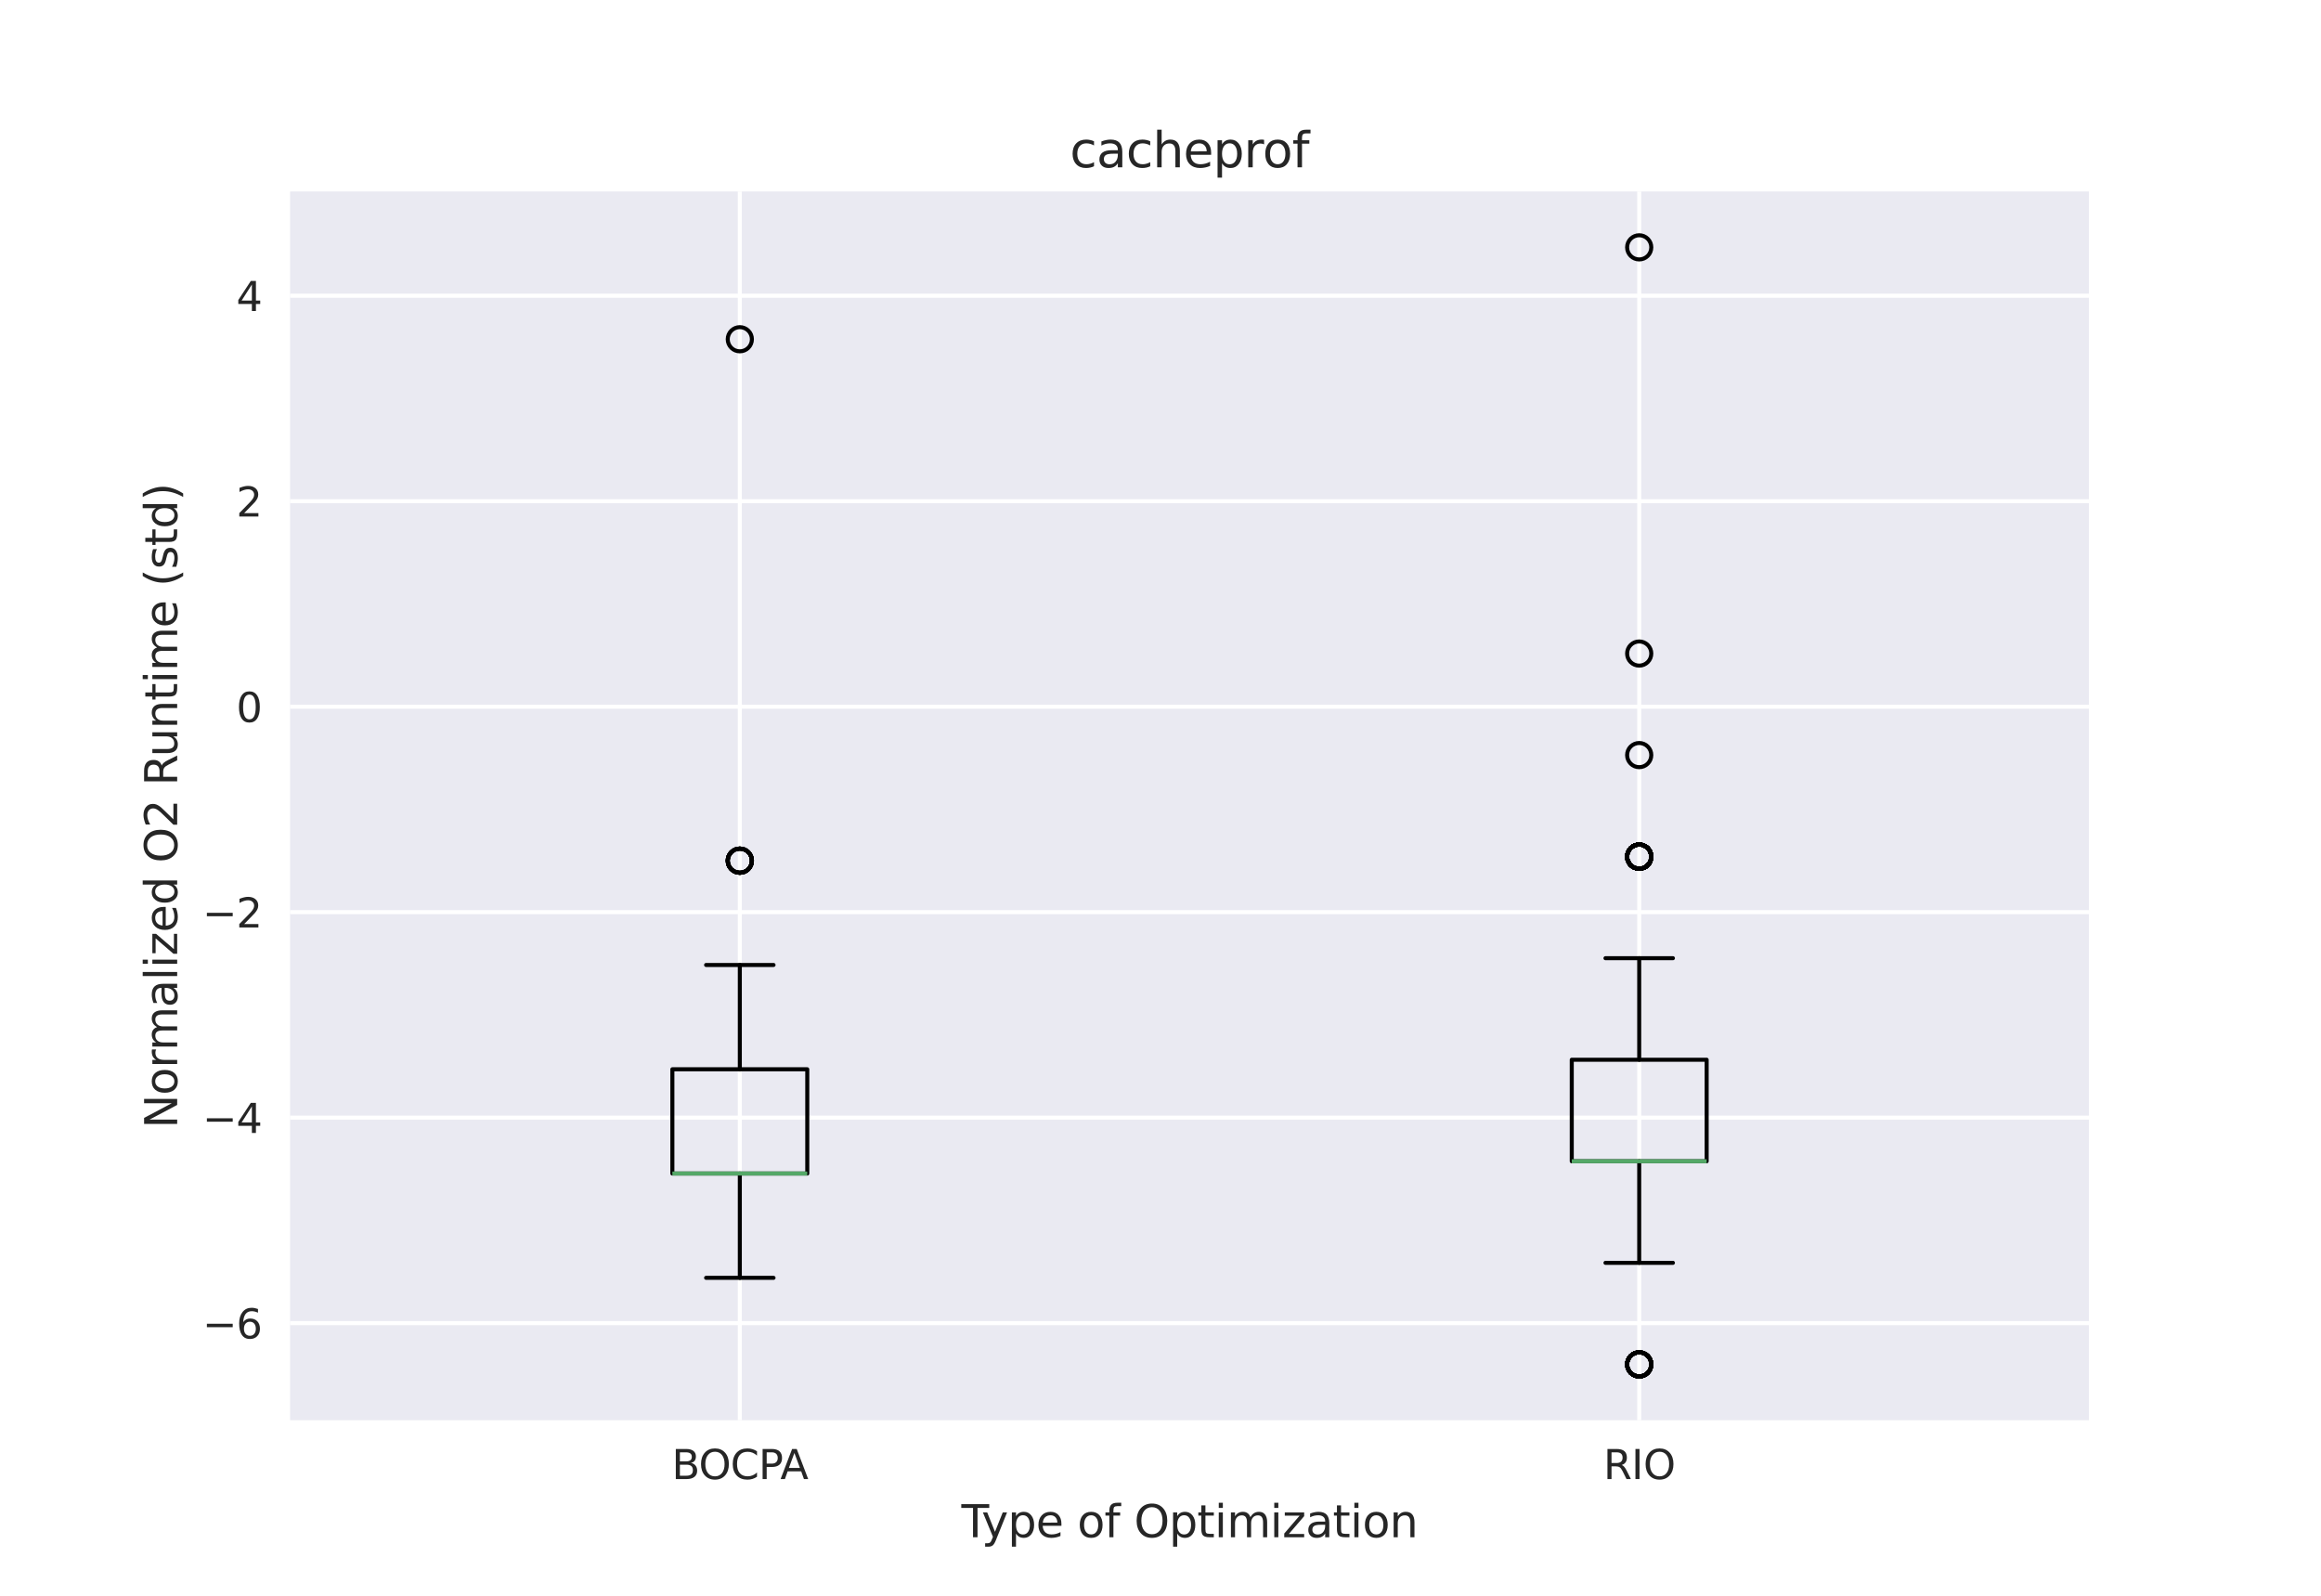 <?xml version="1.0" encoding="utf-8" standalone="no"?>
<!DOCTYPE svg PUBLIC "-//W3C//DTD SVG 1.1//EN"
  "http://www.w3.org/Graphics/SVG/1.1/DTD/svg11.dtd">
<svg xmlns:xlink="http://www.w3.org/1999/xlink" width="576pt" height="396pt" viewBox="0 0 576 396" xmlns="http://www.w3.org/2000/svg" version="1.1">
 <defs>
  <style type="text/css">*{stroke-linejoin: round; stroke-linecap: butt}</style>
 </defs>
 <g id="figure_1">
  <g id="patch_1">
   <path d="M 0 396 
L 576 396 
L 576 0 
L 0 0 
z
" style="fill: #ffffff"/>
  </g>
  <g id="axes_1">
   <g id="patch_2">
    <path d="M 72 352.44 
L 518.4 352.44 
L 518.4 47.52 
L 72 47.52 
z
" style="fill: #eaeaf2"/>
   </g>
   <g id="matplotlib.axis_1">
    <g id="xtick_1">
     <g id="line2d_1">
      <path d="M 183.6 352.44 
L 183.6 47.52 
" clip-path="url(#p7c542ad0e1)" style="fill: none; stroke: #ffffff; stroke-linecap: round"/>
     </g>
     <g id="text_1">
      <!-- BOCPA -->
      <g style="fill: #262626" transform="translate(166.713 367.038) scale(0.1 -0.1)">
       <defs>
        <path id="DejaVuSans-42" d="M 1259 2228 
L 1259 519 
L 2272 519 
Q 2781 519 3026 730 
Q 3272 941 3272 1375 
Q 3272 1813 3026 2020 
Q 2781 2228 2272 2228 
L 1259 2228 
z
M 1259 4147 
L 1259 2741 
L 2194 2741 
Q 2656 2741 2882 2914 
Q 3109 3088 3109 3444 
Q 3109 3797 2882 3972 
Q 2656 4147 2194 4147 
L 1259 4147 
z
M 628 4666 
L 2241 4666 
Q 2963 4666 3353 4366 
Q 3744 4066 3744 3513 
Q 3744 3084 3544 2831 
Q 3344 2578 2956 2516 
Q 3422 2416 3680 2098 
Q 3938 1781 3938 1306 
Q 3938 681 3513 340 
Q 3088 0 2303 0 
L 628 0 
L 628 4666 
z
" transform="scale(0.016)"/>
        <path id="DejaVuSans-4f" d="M 2522 4238 
Q 1834 4238 1429 3725 
Q 1025 3213 1025 2328 
Q 1025 1447 1429 934 
Q 1834 422 2522 422 
Q 3209 422 3611 934 
Q 4013 1447 4013 2328 
Q 4013 3213 3611 3725 
Q 3209 4238 2522 4238 
z
M 2522 4750 
Q 3503 4750 4090 4092 
Q 4678 3434 4678 2328 
Q 4678 1225 4090 567 
Q 3503 -91 2522 -91 
Q 1538 -91 948 565 
Q 359 1222 359 2328 
Q 359 3434 948 4092 
Q 1538 4750 2522 4750 
z
" transform="scale(0.016)"/>
        <path id="DejaVuSans-43" d="M 4122 4306 
L 4122 3641 
Q 3803 3938 3442 4084 
Q 3081 4231 2675 4231 
Q 1875 4231 1450 3742 
Q 1025 3253 1025 2328 
Q 1025 1406 1450 917 
Q 1875 428 2675 428 
Q 3081 428 3442 575 
Q 3803 722 4122 1019 
L 4122 359 
Q 3791 134 3420 21 
Q 3050 -91 2638 -91 
Q 1578 -91 968 557 
Q 359 1206 359 2328 
Q 359 3453 968 4101 
Q 1578 4750 2638 4750 
Q 3056 4750 3426 4639 
Q 3797 4528 4122 4306 
z
" transform="scale(0.016)"/>
        <path id="DejaVuSans-50" d="M 1259 4147 
L 1259 2394 
L 2053 2394 
Q 2494 2394 2734 2622 
Q 2975 2850 2975 3272 
Q 2975 3691 2734 3919 
Q 2494 4147 2053 4147 
L 1259 4147 
z
M 628 4666 
L 2053 4666 
Q 2838 4666 3239 4311 
Q 3641 3956 3641 3272 
Q 3641 2581 3239 2228 
Q 2838 1875 2053 1875 
L 1259 1875 
L 1259 0 
L 628 0 
L 628 4666 
z
" transform="scale(0.016)"/>
        <path id="DejaVuSans-41" d="M 2188 4044 
L 1331 1722 
L 3047 1722 
L 2188 4044 
z
M 1831 4666 
L 2547 4666 
L 4325 0 
L 3669 0 
L 3244 1197 
L 1141 1197 
L 716 0 
L 50 0 
L 1831 4666 
z
" transform="scale(0.016)"/>
       </defs>
       <use xlink:href="#DejaVuSans-42"/>
       <use xlink:href="#DejaVuSans-4f" x="66.854"/>
       <use xlink:href="#DejaVuSans-43" x="145.564"/>
       <use xlink:href="#DejaVuSans-50" x="215.389"/>
       <use xlink:href="#DejaVuSans-41" x="269.316"/>
      </g>
     </g>
    </g>
    <g id="xtick_2">
     <g id="line2d_2">
      <path d="M 406.8 352.44 
L 406.8 47.52 
" clip-path="url(#p7c542ad0e1)" style="fill: none; stroke: #ffffff; stroke-linecap: round"/>
     </g>
     <g id="text_2">
      <!-- RIO -->
      <g style="fill: #262626" transform="translate(397.915 367.038) scale(0.1 -0.1)">
       <defs>
        <path id="DejaVuSans-52" d="M 2841 2188 
Q 3044 2119 3236 1894 
Q 3428 1669 3622 1275 
L 4263 0 
L 3584 0 
L 2988 1197 
Q 2756 1666 2539 1819 
Q 2322 1972 1947 1972 
L 1259 1972 
L 1259 0 
L 628 0 
L 628 4666 
L 2053 4666 
Q 2853 4666 3247 4331 
Q 3641 3997 3641 3322 
Q 3641 2881 3436 2590 
Q 3231 2300 2841 2188 
z
M 1259 4147 
L 1259 2491 
L 2053 2491 
Q 2509 2491 2742 2702 
Q 2975 2913 2975 3322 
Q 2975 3731 2742 3939 
Q 2509 4147 2053 4147 
L 1259 4147 
z
" transform="scale(0.016)"/>
        <path id="DejaVuSans-49" d="M 628 4666 
L 1259 4666 
L 1259 0 
L 628 0 
L 628 4666 
z
" transform="scale(0.016)"/>
       </defs>
       <use xlink:href="#DejaVuSans-52"/>
       <use xlink:href="#DejaVuSans-49" x="69.482"/>
       <use xlink:href="#DejaVuSans-4f" x="98.975"/>
      </g>
     </g>
    </g>
    <g id="text_3">
     <!-- Type of Optimization -->
     <g style="fill: #262626" transform="translate(238.589 381.476) scale(0.11 -0.11)">
      <defs>
       <path id="DejaVuSans-54" d="M -19 4666 
L 3928 4666 
L 3928 4134 
L 2272 4134 
L 2272 0 
L 1638 0 
L 1638 4134 
L -19 4134 
L -19 4666 
z
" transform="scale(0.016)"/>
       <path id="DejaVuSans-79" d="M 2059 -325 
Q 1816 -950 1584 -1140 
Q 1353 -1331 966 -1331 
L 506 -1331 
L 506 -850 
L 844 -850 
Q 1081 -850 1212 -737 
Q 1344 -625 1503 -206 
L 1606 56 
L 191 3500 
L 800 3500 
L 1894 763 
L 2988 3500 
L 3597 3500 
L 2059 -325 
z
" transform="scale(0.016)"/>
       <path id="DejaVuSans-70" d="M 1159 525 
L 1159 -1331 
L 581 -1331 
L 581 3500 
L 1159 3500 
L 1159 2969 
Q 1341 3281 1617 3432 
Q 1894 3584 2278 3584 
Q 2916 3584 3314 3078 
Q 3713 2572 3713 1747 
Q 3713 922 3314 415 
Q 2916 -91 2278 -91 
Q 1894 -91 1617 61 
Q 1341 213 1159 525 
z
M 3116 1747 
Q 3116 2381 2855 2742 
Q 2594 3103 2138 3103 
Q 1681 3103 1420 2742 
Q 1159 2381 1159 1747 
Q 1159 1113 1420 752 
Q 1681 391 2138 391 
Q 2594 391 2855 752 
Q 3116 1113 3116 1747 
z
" transform="scale(0.016)"/>
       <path id="DejaVuSans-65" d="M 3597 1894 
L 3597 1613 
L 953 1613 
Q 991 1019 1311 708 
Q 1631 397 2203 397 
Q 2534 397 2845 478 
Q 3156 559 3463 722 
L 3463 178 
Q 3153 47 2828 -22 
Q 2503 -91 2169 -91 
Q 1331 -91 842 396 
Q 353 884 353 1716 
Q 353 2575 817 3079 
Q 1281 3584 2069 3584 
Q 2775 3584 3186 3129 
Q 3597 2675 3597 1894 
z
M 3022 2063 
Q 3016 2534 2758 2815 
Q 2500 3097 2075 3097 
Q 1594 3097 1305 2825 
Q 1016 2553 972 2059 
L 3022 2063 
z
" transform="scale(0.016)"/>
       <path id="DejaVuSans-20" transform="scale(0.016)"/>
       <path id="DejaVuSans-6f" d="M 1959 3097 
Q 1497 3097 1228 2736 
Q 959 2375 959 1747 
Q 959 1119 1226 758 
Q 1494 397 1959 397 
Q 2419 397 2687 759 
Q 2956 1122 2956 1747 
Q 2956 2369 2687 2733 
Q 2419 3097 1959 3097 
z
M 1959 3584 
Q 2709 3584 3137 3096 
Q 3566 2609 3566 1747 
Q 3566 888 3137 398 
Q 2709 -91 1959 -91 
Q 1206 -91 779 398 
Q 353 888 353 1747 
Q 353 2609 779 3096 
Q 1206 3584 1959 3584 
z
" transform="scale(0.016)"/>
       <path id="DejaVuSans-66" d="M 2375 4863 
L 2375 4384 
L 1825 4384 
Q 1516 4384 1395 4259 
Q 1275 4134 1275 3809 
L 1275 3500 
L 2222 3500 
L 2222 3053 
L 1275 3053 
L 1275 0 
L 697 0 
L 697 3053 
L 147 3053 
L 147 3500 
L 697 3500 
L 697 3744 
Q 697 4328 969 4595 
Q 1241 4863 1831 4863 
L 2375 4863 
z
" transform="scale(0.016)"/>
       <path id="DejaVuSans-74" d="M 1172 4494 
L 1172 3500 
L 2356 3500 
L 2356 3053 
L 1172 3053 
L 1172 1153 
Q 1172 725 1289 603 
Q 1406 481 1766 481 
L 2356 481 
L 2356 0 
L 1766 0 
Q 1100 0 847 248 
Q 594 497 594 1153 
L 594 3053 
L 172 3053 
L 172 3500 
L 594 3500 
L 594 4494 
L 1172 4494 
z
" transform="scale(0.016)"/>
       <path id="DejaVuSans-69" d="M 603 3500 
L 1178 3500 
L 1178 0 
L 603 0 
L 603 3500 
z
M 603 4863 
L 1178 4863 
L 1178 4134 
L 603 4134 
L 603 4863 
z
" transform="scale(0.016)"/>
       <path id="DejaVuSans-6d" d="M 3328 2828 
Q 3544 3216 3844 3400 
Q 4144 3584 4550 3584 
Q 5097 3584 5394 3201 
Q 5691 2819 5691 2113 
L 5691 0 
L 5113 0 
L 5113 2094 
Q 5113 2597 4934 2840 
Q 4756 3084 4391 3084 
Q 3944 3084 3684 2787 
Q 3425 2491 3425 1978 
L 3425 0 
L 2847 0 
L 2847 2094 
Q 2847 2600 2669 2842 
Q 2491 3084 2119 3084 
Q 1678 3084 1418 2786 
Q 1159 2488 1159 1978 
L 1159 0 
L 581 0 
L 581 3500 
L 1159 3500 
L 1159 2956 
Q 1356 3278 1631 3431 
Q 1906 3584 2284 3584 
Q 2666 3584 2933 3390 
Q 3200 3197 3328 2828 
z
" transform="scale(0.016)"/>
       <path id="DejaVuSans-7a" d="M 353 3500 
L 3084 3500 
L 3084 2975 
L 922 459 
L 3084 459 
L 3084 0 
L 275 0 
L 275 525 
L 2438 3041 
L 353 3041 
L 353 3500 
z
" transform="scale(0.016)"/>
       <path id="DejaVuSans-61" d="M 2194 1759 
Q 1497 1759 1228 1600 
Q 959 1441 959 1056 
Q 959 750 1161 570 
Q 1363 391 1709 391 
Q 2188 391 2477 730 
Q 2766 1069 2766 1631 
L 2766 1759 
L 2194 1759 
z
M 3341 1997 
L 3341 0 
L 2766 0 
L 2766 531 
Q 2569 213 2275 61 
Q 1981 -91 1556 -91 
Q 1019 -91 701 211 
Q 384 513 384 1019 
Q 384 1609 779 1909 
Q 1175 2209 1959 2209 
L 2766 2209 
L 2766 2266 
Q 2766 2663 2505 2880 
Q 2244 3097 1772 3097 
Q 1472 3097 1187 3025 
Q 903 2953 641 2809 
L 641 3341 
Q 956 3463 1253 3523 
Q 1550 3584 1831 3584 
Q 2591 3584 2966 3190 
Q 3341 2797 3341 1997 
z
" transform="scale(0.016)"/>
       <path id="DejaVuSans-6e" d="M 3513 2113 
L 3513 0 
L 2938 0 
L 2938 2094 
Q 2938 2591 2744 2837 
Q 2550 3084 2163 3084 
Q 1697 3084 1428 2787 
Q 1159 2491 1159 1978 
L 1159 0 
L 581 0 
L 581 3500 
L 1159 3500 
L 1159 2956 
Q 1366 3272 1645 3428 
Q 1925 3584 2291 3584 
Q 2894 3584 3203 3211 
Q 3513 2838 3513 2113 
z
" transform="scale(0.016)"/>
      </defs>
      <use xlink:href="#DejaVuSans-54"/>
      <use xlink:href="#DejaVuSans-79" x="45.459"/>
      <use xlink:href="#DejaVuSans-70" x="104.639"/>
      <use xlink:href="#DejaVuSans-65" x="168.115"/>
      <use xlink:href="#DejaVuSans-20" x="229.639"/>
      <use xlink:href="#DejaVuSans-6f" x="261.426"/>
      <use xlink:href="#DejaVuSans-66" x="322.607"/>
      <use xlink:href="#DejaVuSans-20" x="357.812"/>
      <use xlink:href="#DejaVuSans-4f" x="389.6"/>
      <use xlink:href="#DejaVuSans-70" x="468.311"/>
      <use xlink:href="#DejaVuSans-74" x="531.787"/>
      <use xlink:href="#DejaVuSans-69" x="570.996"/>
      <use xlink:href="#DejaVuSans-6d" x="598.779"/>
      <use xlink:href="#DejaVuSans-69" x="696.191"/>
      <use xlink:href="#DejaVuSans-7a" x="723.975"/>
      <use xlink:href="#DejaVuSans-61" x="776.465"/>
      <use xlink:href="#DejaVuSans-74" x="837.744"/>
      <use xlink:href="#DejaVuSans-69" x="876.953"/>
      <use xlink:href="#DejaVuSans-6f" x="904.736"/>
      <use xlink:href="#DejaVuSans-6e" x="965.918"/>
     </g>
    </g>
   </g>
   <g id="matplotlib.axis_2">
    <g id="ytick_1">
     <g id="line2d_3">
      <path d="M 72 328.334 
L 518.4 328.334 
" clip-path="url(#p7c542ad0e1)" style="fill: none; stroke: #ffffff; stroke-linecap: round"/>
     </g>
     <g id="text_4">
      <!-- −6 -->
      <g style="fill: #262626" transform="translate(50.258 332.134) scale(0.1 -0.1)">
       <defs>
        <path id="DejaVuSans-2212" d="M 678 2272 
L 4684 2272 
L 4684 1741 
L 678 1741 
L 678 2272 
z
" transform="scale(0.016)"/>
        <path id="DejaVuSans-36" d="M 2113 2584 
Q 1688 2584 1439 2293 
Q 1191 2003 1191 1497 
Q 1191 994 1439 701 
Q 1688 409 2113 409 
Q 2538 409 2786 701 
Q 3034 994 3034 1497 
Q 3034 2003 2786 2293 
Q 2538 2584 2113 2584 
z
M 3366 4563 
L 3366 3988 
Q 3128 4100 2886 4159 
Q 2644 4219 2406 4219 
Q 1781 4219 1451 3797 
Q 1122 3375 1075 2522 
Q 1259 2794 1537 2939 
Q 1816 3084 2150 3084 
Q 2853 3084 3261 2657 
Q 3669 2231 3669 1497 
Q 3669 778 3244 343 
Q 2819 -91 2113 -91 
Q 1303 -91 875 529 
Q 447 1150 447 2328 
Q 447 3434 972 4092 
Q 1497 4750 2381 4750 
Q 2619 4750 2861 4703 
Q 3103 4656 3366 4563 
z
" transform="scale(0.016)"/>
       </defs>
       <use xlink:href="#DejaVuSans-2212"/>
       <use xlink:href="#DejaVuSans-36" x="83.789"/>
      </g>
     </g>
    </g>
    <g id="ytick_2">
     <g id="line2d_4">
      <path d="M 72 277.346 
L 518.4 277.346 
" clip-path="url(#p7c542ad0e1)" style="fill: none; stroke: #ffffff; stroke-linecap: round"/>
     </g>
     <g id="text_5">
      <!-- −4 -->
      <g style="fill: #262626" transform="translate(50.258 281.145) scale(0.1 -0.1)">
       <defs>
        <path id="DejaVuSans-34" d="M 2419 4116 
L 825 1625 
L 2419 1625 
L 2419 4116 
z
M 2253 4666 
L 3047 4666 
L 3047 1625 
L 3713 1625 
L 3713 1100 
L 3047 1100 
L 3047 0 
L 2419 0 
L 2419 1100 
L 313 1100 
L 313 1709 
L 2253 4666 
z
" transform="scale(0.016)"/>
       </defs>
       <use xlink:href="#DejaVuSans-2212"/>
       <use xlink:href="#DejaVuSans-34" x="83.789"/>
      </g>
     </g>
    </g>
    <g id="ytick_3">
     <g id="line2d_5">
      <path d="M 72 226.357 
L 518.4 226.357 
" clip-path="url(#p7c542ad0e1)" style="fill: none; stroke: #ffffff; stroke-linecap: round"/>
     </g>
     <g id="text_6">
      <!-- −2 -->
      <g style="fill: #262626" transform="translate(50.258 230.156) scale(0.1 -0.1)">
       <defs>
        <path id="DejaVuSans-32" d="M 1228 531 
L 3431 531 
L 3431 0 
L 469 0 
L 469 531 
Q 828 903 1448 1529 
Q 2069 2156 2228 2338 
Q 2531 2678 2651 2914 
Q 2772 3150 2772 3378 
Q 2772 3750 2511 3984 
Q 2250 4219 1831 4219 
Q 1534 4219 1204 4116 
Q 875 4013 500 3803 
L 500 4441 
Q 881 4594 1212 4672 
Q 1544 4750 1819 4750 
Q 2544 4750 2975 4387 
Q 3406 4025 3406 3419 
Q 3406 3131 3298 2873 
Q 3191 2616 2906 2266 
Q 2828 2175 2409 1742 
Q 1991 1309 1228 531 
z
" transform="scale(0.016)"/>
       </defs>
       <use xlink:href="#DejaVuSans-2212"/>
       <use xlink:href="#DejaVuSans-32" x="83.789"/>
      </g>
     </g>
    </g>
    <g id="ytick_4">
     <g id="line2d_6">
      <path d="M 72 175.368 
L 518.4 175.368 
" clip-path="url(#p7c542ad0e1)" style="fill: none; stroke: #ffffff; stroke-linecap: round"/>
     </g>
     <g id="text_7">
      <!-- 0 -->
      <g style="fill: #262626" transform="translate(58.638 179.167) scale(0.1 -0.1)">
       <defs>
        <path id="DejaVuSans-30" d="M 2034 4250 
Q 1547 4250 1301 3770 
Q 1056 3291 1056 2328 
Q 1056 1369 1301 889 
Q 1547 409 2034 409 
Q 2525 409 2770 889 
Q 3016 1369 3016 2328 
Q 3016 3291 2770 3770 
Q 2525 4250 2034 4250 
z
M 2034 4750 
Q 2819 4750 3233 4129 
Q 3647 3509 3647 2328 
Q 3647 1150 3233 529 
Q 2819 -91 2034 -91 
Q 1250 -91 836 529 
Q 422 1150 422 2328 
Q 422 3509 836 4129 
Q 1250 4750 2034 4750 
z
" transform="scale(0.016)"/>
       </defs>
       <use xlink:href="#DejaVuSans-30"/>
      </g>
     </g>
    </g>
    <g id="ytick_5">
     <g id="line2d_7">
      <path d="M 72 124.379 
L 518.4 124.379 
" clip-path="url(#p7c542ad0e1)" style="fill: none; stroke: #ffffff; stroke-linecap: round"/>
     </g>
     <g id="text_8">
      <!-- 2 -->
      <g style="fill: #262626" transform="translate(58.638 128.178) scale(0.1 -0.1)">
       <use xlink:href="#DejaVuSans-32"/>
      </g>
     </g>
    </g>
    <g id="ytick_6">
     <g id="line2d_8">
      <path d="M 72 73.39 
L 518.4 73.39 
" clip-path="url(#p7c542ad0e1)" style="fill: none; stroke: #ffffff; stroke-linecap: round"/>
     </g>
     <g id="text_9">
      <!-- 4 -->
      <g style="fill: #262626" transform="translate(58.638 77.19) scale(0.1 -0.1)">
       <use xlink:href="#DejaVuSans-34"/>
      </g>
     </g>
    </g>
    <g id="text_10">
     <!-- Normalized O2 Runtime (std) -->
     <g style="fill: #262626" transform="translate(43.97 280.02) rotate(-90) scale(0.11 -0.11)">
      <defs>
       <path id="DejaVuSans-4e" d="M 628 4666 
L 1478 4666 
L 3547 763 
L 3547 4666 
L 4159 4666 
L 4159 0 
L 3309 0 
L 1241 3903 
L 1241 0 
L 628 0 
L 628 4666 
z
" transform="scale(0.016)"/>
       <path id="DejaVuSans-72" d="M 2631 2963 
Q 2534 3019 2420 3045 
Q 2306 3072 2169 3072 
Q 1681 3072 1420 2755 
Q 1159 2438 1159 1844 
L 1159 0 
L 581 0 
L 581 3500 
L 1159 3500 
L 1159 2956 
Q 1341 3275 1631 3429 
Q 1922 3584 2338 3584 
Q 2397 3584 2469 3576 
Q 2541 3569 2628 3553 
L 2631 2963 
z
" transform="scale(0.016)"/>
       <path id="DejaVuSans-6c" d="M 603 4863 
L 1178 4863 
L 1178 0 
L 603 0 
L 603 4863 
z
" transform="scale(0.016)"/>
       <path id="DejaVuSans-64" d="M 2906 2969 
L 2906 4863 
L 3481 4863 
L 3481 0 
L 2906 0 
L 2906 525 
Q 2725 213 2448 61 
Q 2172 -91 1784 -91 
Q 1150 -91 751 415 
Q 353 922 353 1747 
Q 353 2572 751 3078 
Q 1150 3584 1784 3584 
Q 2172 3584 2448 3432 
Q 2725 3281 2906 2969 
z
M 947 1747 
Q 947 1113 1208 752 
Q 1469 391 1925 391 
Q 2381 391 2643 752 
Q 2906 1113 2906 1747 
Q 2906 2381 2643 2742 
Q 2381 3103 1925 3103 
Q 1469 3103 1208 2742 
Q 947 2381 947 1747 
z
" transform="scale(0.016)"/>
       <path id="DejaVuSans-75" d="M 544 1381 
L 544 3500 
L 1119 3500 
L 1119 1403 
Q 1119 906 1312 657 
Q 1506 409 1894 409 
Q 2359 409 2629 706 
Q 2900 1003 2900 1516 
L 2900 3500 
L 3475 3500 
L 3475 0 
L 2900 0 
L 2900 538 
Q 2691 219 2414 64 
Q 2138 -91 1772 -91 
Q 1169 -91 856 284 
Q 544 659 544 1381 
z
M 1991 3584 
L 1991 3584 
z
" transform="scale(0.016)"/>
       <path id="DejaVuSans-28" d="M 1984 4856 
Q 1566 4138 1362 3434 
Q 1159 2731 1159 2009 
Q 1159 1288 1364 580 
Q 1569 -128 1984 -844 
L 1484 -844 
Q 1016 -109 783 600 
Q 550 1309 550 2009 
Q 550 2706 781 3412 
Q 1013 4119 1484 4856 
L 1984 4856 
z
" transform="scale(0.016)"/>
       <path id="DejaVuSans-73" d="M 2834 3397 
L 2834 2853 
Q 2591 2978 2328 3040 
Q 2066 3103 1784 3103 
Q 1356 3103 1142 2972 
Q 928 2841 928 2578 
Q 928 2378 1081 2264 
Q 1234 2150 1697 2047 
L 1894 2003 
Q 2506 1872 2764 1633 
Q 3022 1394 3022 966 
Q 3022 478 2636 193 
Q 2250 -91 1575 -91 
Q 1294 -91 989 -36 
Q 684 19 347 128 
L 347 722 
Q 666 556 975 473 
Q 1284 391 1588 391 
Q 1994 391 2212 530 
Q 2431 669 2431 922 
Q 2431 1156 2273 1281 
Q 2116 1406 1581 1522 
L 1381 1569 
Q 847 1681 609 1914 
Q 372 2147 372 2553 
Q 372 3047 722 3315 
Q 1072 3584 1716 3584 
Q 2034 3584 2315 3537 
Q 2597 3491 2834 3397 
z
" transform="scale(0.016)"/>
       <path id="DejaVuSans-29" d="M 513 4856 
L 1013 4856 
Q 1481 4119 1714 3412 
Q 1947 2706 1947 2009 
Q 1947 1309 1714 600 
Q 1481 -109 1013 -844 
L 513 -844 
Q 928 -128 1133 580 
Q 1338 1288 1338 2009 
Q 1338 2731 1133 3434 
Q 928 4138 513 4856 
z
" transform="scale(0.016)"/>
      </defs>
      <use xlink:href="#DejaVuSans-4e"/>
      <use xlink:href="#DejaVuSans-6f" x="74.805"/>
      <use xlink:href="#DejaVuSans-72" x="135.986"/>
      <use xlink:href="#DejaVuSans-6d" x="175.35"/>
      <use xlink:href="#DejaVuSans-61" x="272.762"/>
      <use xlink:href="#DejaVuSans-6c" x="334.041"/>
      <use xlink:href="#DejaVuSans-69" x="361.824"/>
      <use xlink:href="#DejaVuSans-7a" x="389.607"/>
      <use xlink:href="#DejaVuSans-65" x="442.098"/>
      <use xlink:href="#DejaVuSans-64" x="503.621"/>
      <use xlink:href="#DejaVuSans-20" x="567.098"/>
      <use xlink:href="#DejaVuSans-4f" x="598.885"/>
      <use xlink:href="#DejaVuSans-32" x="677.596"/>
      <use xlink:href="#DejaVuSans-20" x="741.219"/>
      <use xlink:href="#DejaVuSans-52" x="773.006"/>
      <use xlink:href="#DejaVuSans-75" x="837.988"/>
      <use xlink:href="#DejaVuSans-6e" x="901.367"/>
      <use xlink:href="#DejaVuSans-74" x="964.746"/>
      <use xlink:href="#DejaVuSans-69" x="1003.955"/>
      <use xlink:href="#DejaVuSans-6d" x="1031.738"/>
      <use xlink:href="#DejaVuSans-65" x="1129.15"/>
      <use xlink:href="#DejaVuSans-20" x="1190.674"/>
      <use xlink:href="#DejaVuSans-28" x="1222.461"/>
      <use xlink:href="#DejaVuSans-73" x="1261.475"/>
      <use xlink:href="#DejaVuSans-74" x="1313.574"/>
      <use xlink:href="#DejaVuSans-64" x="1352.783"/>
      <use xlink:href="#DejaVuSans-29" x="1416.26"/>
     </g>
    </g>
   </g>
   <g id="line2d_9">
    <path d="M 166.86 291.223 
L 200.34 291.223 
L 200.34 265.343 
L 166.86 265.343 
L 166.86 291.223 
" clip-path="url(#p7c542ad0e1)" style="fill: none; stroke: #000000; stroke-linecap: round"/>
   </g>
   <g id="line2d_10">
    <path d="M 183.6 291.223 
L 183.6 317.103 
" clip-path="url(#p7c542ad0e1)" style="fill: none; stroke: #000000; stroke-linecap: round"/>
   </g>
   <g id="line2d_11">
    <path d="M 183.6 265.343 
L 183.6 239.464 
" clip-path="url(#p7c542ad0e1)" style="fill: none; stroke: #000000; stroke-linecap: round"/>
   </g>
   <g id="line2d_12">
    <path d="M 175.23 317.103 
L 191.97 317.103 
" clip-path="url(#p7c542ad0e1)" style="fill: none; stroke: #000000; stroke-linecap: round"/>
   </g>
   <g id="line2d_13">
    <path d="M 175.23 239.464 
L 191.97 239.464 
" clip-path="url(#p7c542ad0e1)" style="fill: none; stroke: #000000; stroke-linecap: round"/>
   </g>
   <g id="line2d_14">
    <defs>
     <path id="m6aec4cf958" d="M 0 3 
C 0.796 3 1.559 2.684 2.121 2.121 
C 2.684 1.559 3 0.796 3 0 
C 3 -0.796 2.684 -1.559 2.121 -2.121 
C 1.559 -2.684 0.796 -3 0 -3 
C -0.796 -3 -1.559 -2.684 -2.121 -2.121 
C -2.684 -1.559 -3 -0.796 -3 0 
C -3 0.796 -2.684 1.559 -2.121 2.121 
C -1.559 2.684 -0.796 3 0 3 
z
" style="stroke: #000000"/>
    </defs>
    <g clip-path="url(#p7c542ad0e1)">
     <use xlink:href="#m6aec4cf958" x="183.6" y="213.584" style="fill-opacity: 0; stroke: #000000"/>
     <use xlink:href="#m6aec4cf958" x="183.6" y="213.584" style="fill-opacity: 0; stroke: #000000"/>
     <use xlink:href="#m6aec4cf958" x="183.6" y="84.185" style="fill-opacity: 0; stroke: #000000"/>
     <use xlink:href="#m6aec4cf958" x="183.6" y="213.584" style="fill-opacity: 0; stroke: #000000"/>
     <use xlink:href="#m6aec4cf958" x="183.6" y="213.584" style="fill-opacity: 0; stroke: #000000"/>
     <use xlink:href="#m6aec4cf958" x="183.6" y="213.584" style="fill-opacity: 0; stroke: #000000"/>
     <use xlink:href="#m6aec4cf958" x="183.6" y="213.584" style="fill-opacity: 0; stroke: #000000"/>
    </g>
   </g>
   <g id="line2d_15">
    <path d="M 390.06 288.18 
L 423.54 288.18 
L 423.54 262.98 
L 390.06 262.98 
L 390.06 288.18 
" clip-path="url(#p7c542ad0e1)" style="fill: none; stroke: #000000; stroke-linecap: round"/>
   </g>
   <g id="line2d_16">
    <path d="M 406.8 288.18 
L 406.8 313.38 
" clip-path="url(#p7c542ad0e1)" style="fill: none; stroke: #000000; stroke-linecap: round"/>
   </g>
   <g id="line2d_17">
    <path d="M 406.8 262.98 
L 406.8 237.78 
" clip-path="url(#p7c542ad0e1)" style="fill: none; stroke: #000000; stroke-linecap: round"/>
   </g>
   <g id="line2d_18">
    <path d="M 398.43 313.38 
L 415.17 313.38 
" clip-path="url(#p7c542ad0e1)" style="fill: none; stroke: #000000; stroke-linecap: round"/>
   </g>
   <g id="line2d_19">
    <path d="M 398.43 237.78 
L 415.17 237.78 
" clip-path="url(#p7c542ad0e1)" style="fill: none; stroke: #000000; stroke-linecap: round"/>
   </g>
   <g id="line2d_20">
    <g clip-path="url(#p7c542ad0e1)">
     <use xlink:href="#m6aec4cf958" x="406.8" y="338.58" style="fill-opacity: 0; stroke: #000000"/>
     <use xlink:href="#m6aec4cf958" x="406.8" y="338.58" style="fill-opacity: 0; stroke: #000000"/>
     <use xlink:href="#m6aec4cf958" x="406.8" y="338.58" style="fill-opacity: 0; stroke: #000000"/>
     <use xlink:href="#m6aec4cf958" x="406.8" y="338.58" style="fill-opacity: 0; stroke: #000000"/>
     <use xlink:href="#m6aec4cf958" x="406.8" y="338.58" style="fill-opacity: 0; stroke: #000000"/>
     <use xlink:href="#m6aec4cf958" x="406.8" y="338.58" style="fill-opacity: 0; stroke: #000000"/>
     <use xlink:href="#m6aec4cf958" x="406.8" y="338.58" style="fill-opacity: 0; stroke: #000000"/>
     <use xlink:href="#m6aec4cf958" x="406.8" y="338.58" style="fill-opacity: 0; stroke: #000000"/>
     <use xlink:href="#m6aec4cf958" x="406.8" y="338.58" style="fill-opacity: 0; stroke: #000000"/>
     <use xlink:href="#m6aec4cf958" x="406.8" y="338.58" style="fill-opacity: 0; stroke: #000000"/>
     <use xlink:href="#m6aec4cf958" x="406.8" y="338.58" style="fill-opacity: 0; stroke: #000000"/>
     <use xlink:href="#m6aec4cf958" x="406.8" y="212.58" style="fill-opacity: 0; stroke: #000000"/>
     <use xlink:href="#m6aec4cf958" x="406.8" y="212.58" style="fill-opacity: 0; stroke: #000000"/>
     <use xlink:href="#m6aec4cf958" x="406.8" y="212.58" style="fill-opacity: 0; stroke: #000000"/>
     <use xlink:href="#m6aec4cf958" x="406.8" y="212.58" style="fill-opacity: 0; stroke: #000000"/>
     <use xlink:href="#m6aec4cf958" x="406.8" y="212.58" style="fill-opacity: 0; stroke: #000000"/>
     <use xlink:href="#m6aec4cf958" x="406.8" y="212.58" style="fill-opacity: 0; stroke: #000000"/>
     <use xlink:href="#m6aec4cf958" x="406.8" y="212.58" style="fill-opacity: 0; stroke: #000000"/>
     <use xlink:href="#m6aec4cf958" x="406.8" y="212.58" style="fill-opacity: 0; stroke: #000000"/>
     <use xlink:href="#m6aec4cf958" x="406.8" y="212.58" style="fill-opacity: 0; stroke: #000000"/>
     <use xlink:href="#m6aec4cf958" x="406.8" y="212.58" style="fill-opacity: 0; stroke: #000000"/>
     <use xlink:href="#m6aec4cf958" x="406.8" y="162.18" style="fill-opacity: 0; stroke: #000000"/>
     <use xlink:href="#m6aec4cf958" x="406.8" y="212.58" style="fill-opacity: 0; stroke: #000000"/>
     <use xlink:href="#m6aec4cf958" x="406.8" y="212.58" style="fill-opacity: 0; stroke: #000000"/>
     <use xlink:href="#m6aec4cf958" x="406.8" y="187.38" style="fill-opacity: 0; stroke: #000000"/>
     <use xlink:href="#m6aec4cf958" x="406.8" y="212.58" style="fill-opacity: 0; stroke: #000000"/>
     <use xlink:href="#m6aec4cf958" x="406.8" y="212.58" style="fill-opacity: 0; stroke: #000000"/>
     <use xlink:href="#m6aec4cf958" x="406.8" y="212.58" style="fill-opacity: 0; stroke: #000000"/>
     <use xlink:href="#m6aec4cf958" x="406.8" y="212.58" style="fill-opacity: 0; stroke: #000000"/>
     <use xlink:href="#m6aec4cf958" x="406.8" y="212.58" style="fill-opacity: 0; stroke: #000000"/>
     <use xlink:href="#m6aec4cf958" x="406.8" y="212.58" style="fill-opacity: 0; stroke: #000000"/>
     <use xlink:href="#m6aec4cf958" x="406.8" y="212.58" style="fill-opacity: 0; stroke: #000000"/>
     <use xlink:href="#m6aec4cf958" x="406.8" y="212.58" style="fill-opacity: 0; stroke: #000000"/>
     <use xlink:href="#m6aec4cf958" x="406.8" y="212.58" style="fill-opacity: 0; stroke: #000000"/>
     <use xlink:href="#m6aec4cf958" x="406.8" y="212.58" style="fill-opacity: 0; stroke: #000000"/>
     <use xlink:href="#m6aec4cf958" x="406.8" y="61.38" style="fill-opacity: 0; stroke: #000000"/>
     <use xlink:href="#m6aec4cf958" x="406.8" y="212.58" style="fill-opacity: 0; stroke: #000000"/>
     <use xlink:href="#m6aec4cf958" x="406.8" y="212.58" style="fill-opacity: 0; stroke: #000000"/>
     <use xlink:href="#m6aec4cf958" x="406.8" y="212.58" style="fill-opacity: 0; stroke: #000000"/>
     <use xlink:href="#m6aec4cf958" x="406.8" y="212.58" style="fill-opacity: 0; stroke: #000000"/>
    </g>
   </g>
   <g id="line2d_21">
    <path d="M 166.86 291.223 
L 200.34 291.223 
" clip-path="url(#p7c542ad0e1)" style="fill: none; stroke: #55a868"/>
   </g>
   <g id="line2d_22">
    <path d="M 390.06 288.18 
L 423.54 288.18 
" clip-path="url(#p7c542ad0e1)" style="fill: none; stroke: #55a868"/>
   </g>
   <g id="patch_3">
    <path d="M 72 352.44 
L 72 47.52 
" style="fill: none"/>
   </g>
   <g id="patch_4">
    <path d="M 518.4 352.44 
L 518.4 47.52 
" style="fill: none"/>
   </g>
   <g id="patch_5">
    <path d="M 72 352.44 
L 518.4 352.44 
" style="fill: none"/>
   </g>
   <g id="patch_6">
    <path d="M 72 47.52 
L 518.4 47.52 
" style="fill: none"/>
   </g>
   <g id="text_11">
    <!-- cacheprof -->
    <g style="fill: #262626" transform="translate(265.507 41.52) scale(0.12 -0.12)">
     <defs>
      <path id="DejaVuSans-63" d="M 3122 3366 
L 3122 2828 
Q 2878 2963 2633 3030 
Q 2388 3097 2138 3097 
Q 1578 3097 1268 2742 
Q 959 2388 959 1747 
Q 959 1106 1268 751 
Q 1578 397 2138 397 
Q 2388 397 2633 464 
Q 2878 531 3122 666 
L 3122 134 
Q 2881 22 2623 -34 
Q 2366 -91 2075 -91 
Q 1284 -91 818 406 
Q 353 903 353 1747 
Q 353 2603 823 3093 
Q 1294 3584 2113 3584 
Q 2378 3584 2631 3529 
Q 2884 3475 3122 3366 
z
" transform="scale(0.016)"/>
      <path id="DejaVuSans-68" d="M 3513 2113 
L 3513 0 
L 2938 0 
L 2938 2094 
Q 2938 2591 2744 2837 
Q 2550 3084 2163 3084 
Q 1697 3084 1428 2787 
Q 1159 2491 1159 1978 
L 1159 0 
L 581 0 
L 581 4863 
L 1159 4863 
L 1159 2956 
Q 1366 3272 1645 3428 
Q 1925 3584 2291 3584 
Q 2894 3584 3203 3211 
Q 3513 2838 3513 2113 
z
" transform="scale(0.016)"/>
     </defs>
     <use xlink:href="#DejaVuSans-63"/>
     <use xlink:href="#DejaVuSans-61" x="54.98"/>
     <use xlink:href="#DejaVuSans-63" x="116.26"/>
     <use xlink:href="#DejaVuSans-68" x="171.24"/>
     <use xlink:href="#DejaVuSans-65" x="234.619"/>
     <use xlink:href="#DejaVuSans-70" x="296.143"/>
     <use xlink:href="#DejaVuSans-72" x="359.619"/>
     <use xlink:href="#DejaVuSans-6f" x="398.482"/>
     <use xlink:href="#DejaVuSans-66" x="459.664"/>
    </g>
   </g>
  </g>
 </g>
 <defs>
  <clipPath id="p7c542ad0e1">
   <rect x="72" y="47.52" width="446.4" height="304.92"/>
  </clipPath>
 </defs>
</svg>
